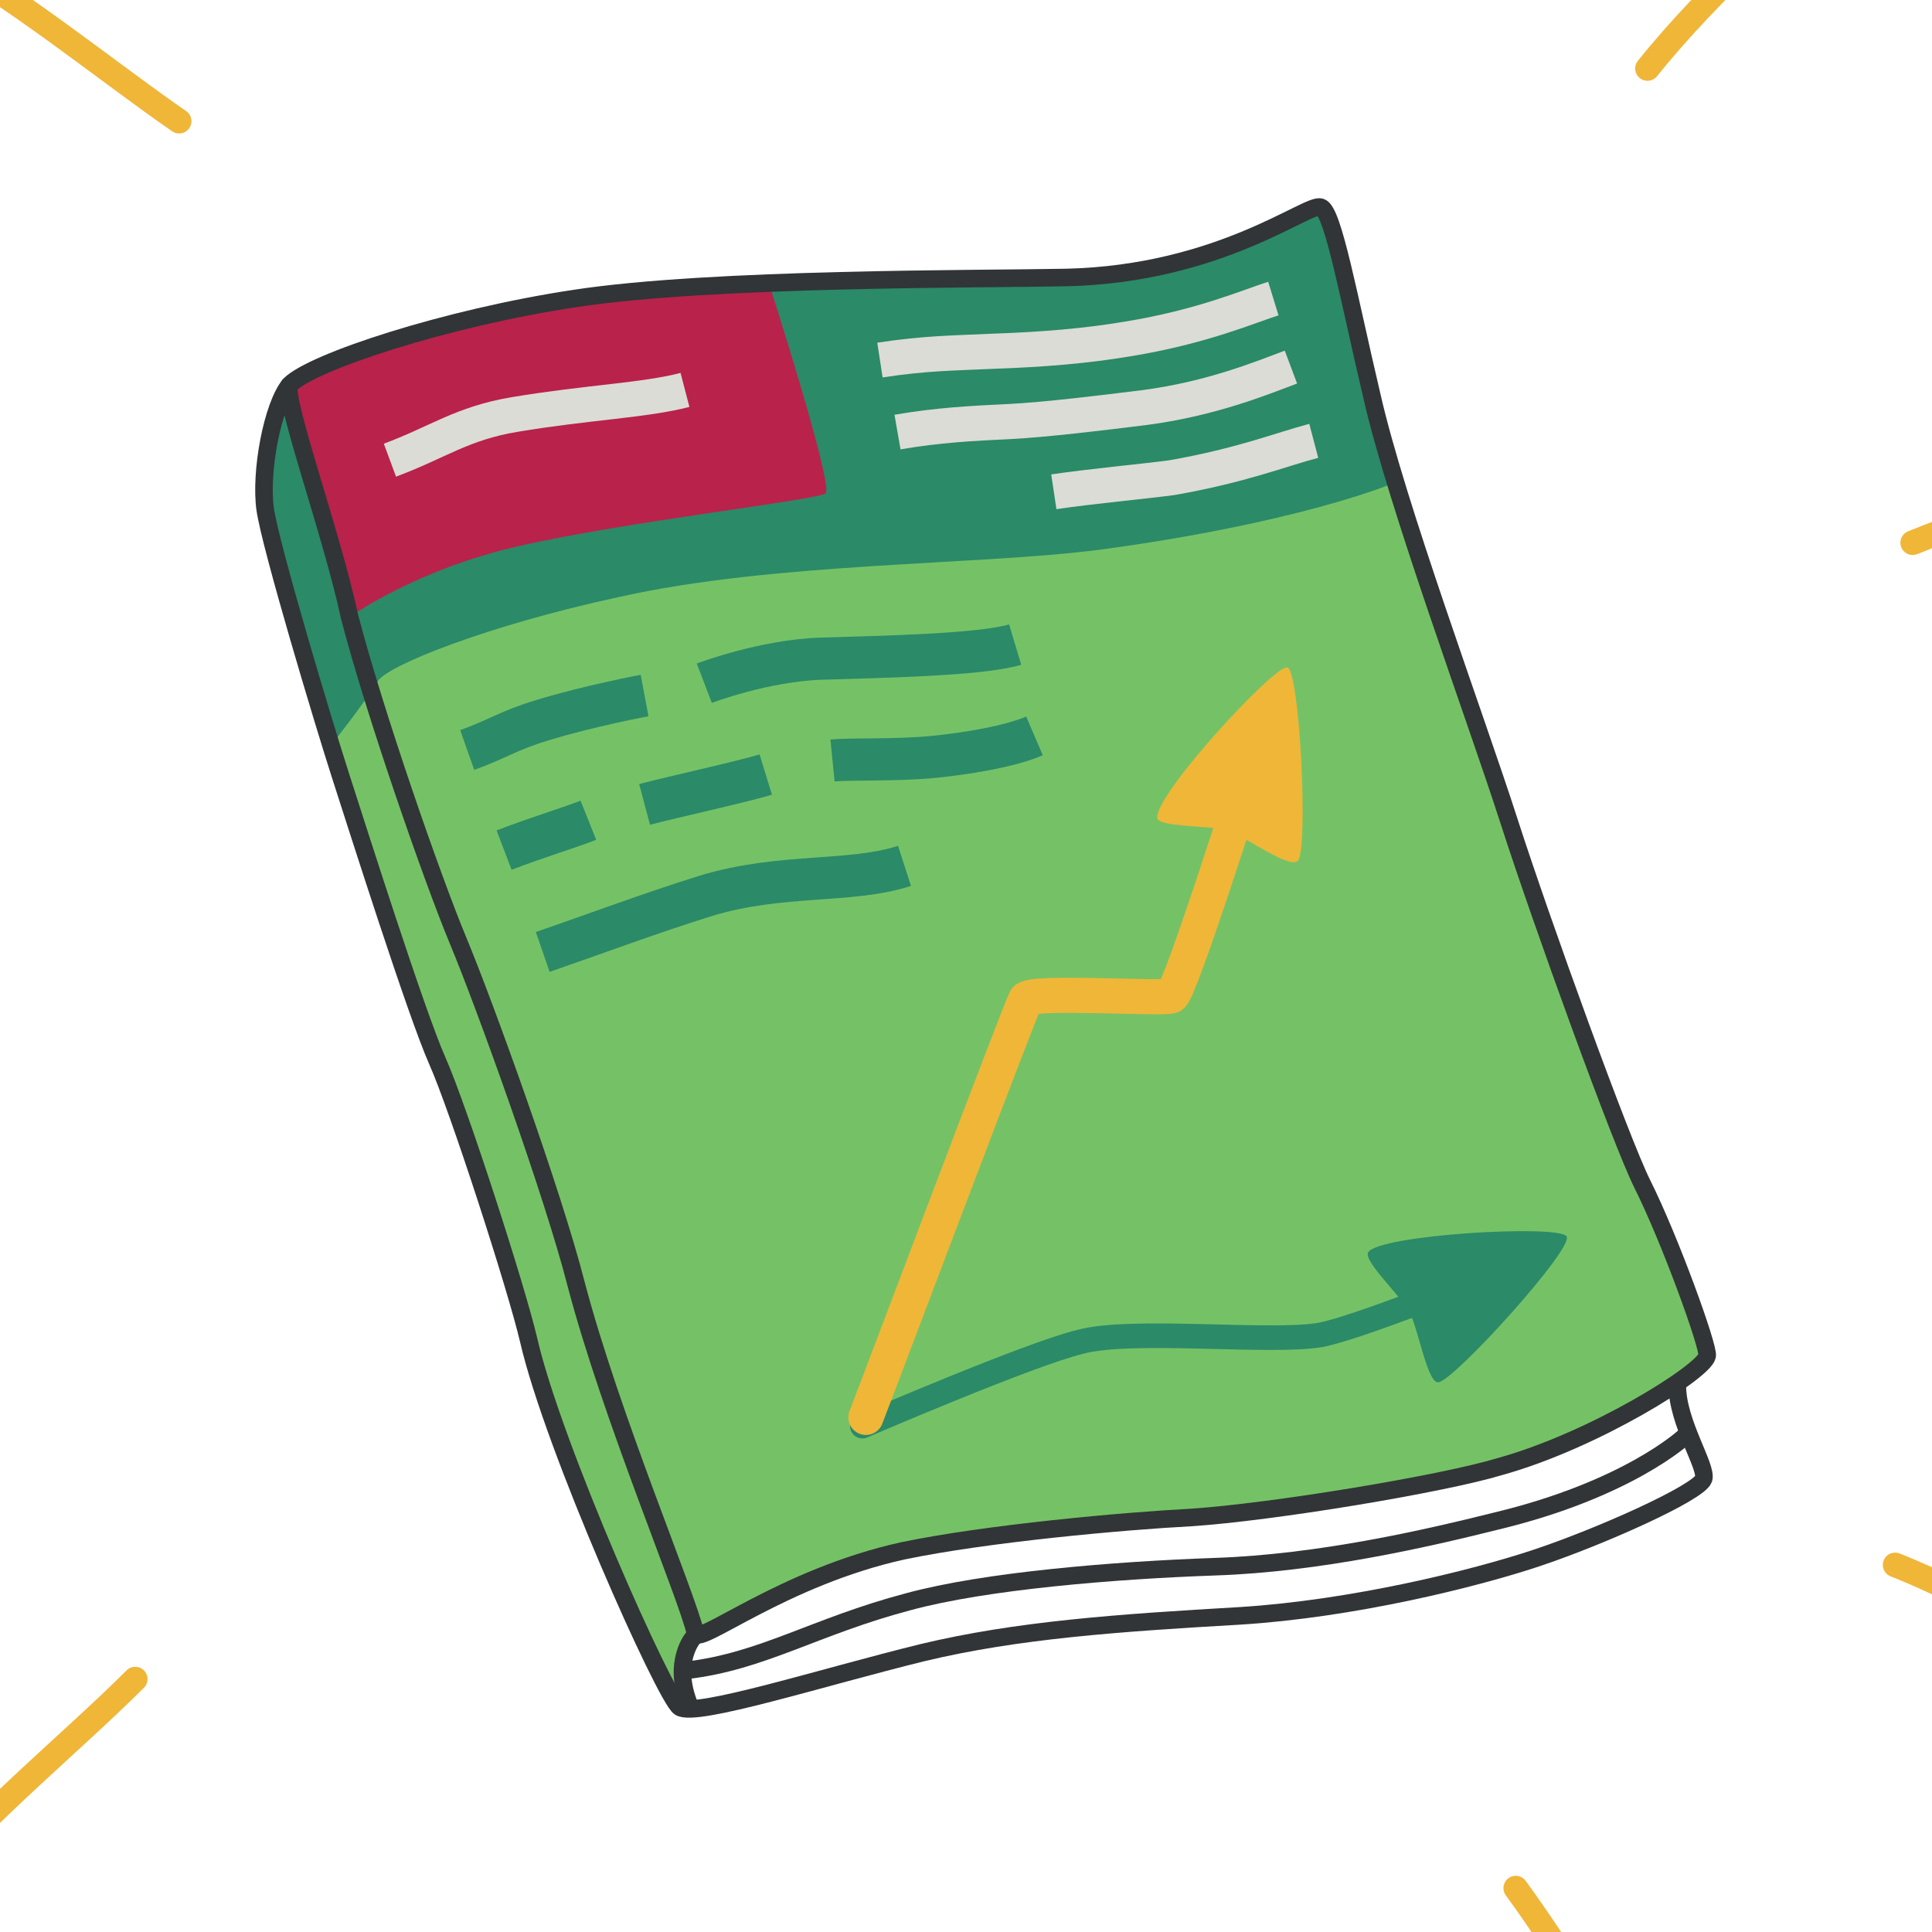 <?xml version="1.0" encoding="utf-8"?>
<!-- Generator: Adobe Illustrator 22.1.0, SVG Export Plug-In . SVG Version: 6.00 Build 0)  -->
<svg version="1.1" id="icons" xmlns="http://www.w3.org/2000/svg" xmlns:xlink="http://www.w3.org/1999/xlink" x="0px" y="0px"
	 viewBox="0 0 110 110" style="enable-background:new 0 0 110 110;" xml:space="preserve">
<style type="text/css">
	.st0{fill:#75C266;}
	.st1{fill:#2B8A68;}
	.st2{fill:#B9224B;}
	.st3{fill:none;stroke:#313537;stroke-miterlimit:10;}
	.st4{fill:none;stroke:#DBDCD5;stroke-width:2;stroke-miterlimit:10;}
	.st5{fill:none;stroke:#2B8A68;stroke-width:2.4;stroke-miterlimit:10;}
	.st6{fill:none;stroke:#2B8A68;stroke-width:1.4;stroke-linecap:round;stroke-miterlimit:10;}
	.st7{fill:none;stroke:#F0B638;stroke-width:2;stroke-linecap:round;stroke-miterlimit:10;}
	.st8{fill:#F0B638;}
	.st9{fill:none;stroke:#F0B638;stroke-width:1.4;stroke-linecap:round;stroke-miterlimit:10;}
</style>
<g>
	<path class="st0" d="M16.5,21.9c1.3-1.3,8.9-3.8,16.2-4.9c7.8-1.2,23.2-1.1,28-1.2c8.8-0.2,13.8-4.3,14.5-4
		c0.7,0.2,1.6,5.2,2.9,10.7c1.4,6.2,5.9,18.3,7.8,24.2s6.4,18.3,7.6,20.7c1.6,3.2,3.8,9.3,3.7,9.8c-0.2,0.9-6.4,4.8-11.8,6.3
		c-3.3,1-13,2.6-17.6,2.9c-3.8,0.2-11.6,1.1-16.4,1.9c-3.5,0.6-10.7,4.8-11.6,4.8c-1,0-1.2,1.7-1.2,3.1c0,2.4-7.6-15-8.6-20.1
		c-1.1-5.7-6-17.6-6.8-19.6c-2.3-5.9-6.8-21.6-8.2-27.1C14.8,28,16,22.4,16.5,21.9z"/>
	<path class="st1" d="M18.8,42.5c0,0,1.9-2.4,2.7-3.7c0.5-0.9,6.3-3.2,13.7-4.8c8.9-2,20.4-1.8,27.4-2.7c11.2-1.5,16.5-3.7,16.5-3.7
		s-0.9-4.1-1.6-7.1c-0.6-2.7-1.3-9-2.3-8.7c-1,0.3-4.5,2.3-9.1,3.3s-16.8,0.9-21.9,1.1s-12.4,0.7-17.8,2.1
		c-6.1,1.6-9.9,3.4-10.3,4.8c-0.4,1.1-1,5-0.9,6.1C15.3,30.7,18.8,42.5,18.8,42.5z"/>
	<path class="st2" d="M20.1,35c0,0,3.7-2.6,9.4-3.9c6.1-1.4,16.8-2.6,17.5-3c0.5-0.4-3.2-11.9-3.2-11.9s-8,0.1-13.2,1.2
		c-6.4,1.4-14.1,3.5-14.1,5C16.5,23.2,20.1,35,20.1,35z"/>
	<path class="st3" d="M16.5,21.9c1.3-1.3,8.9-3.8,16.2-4.9c7.8-1.2,23.2-1.1,28-1.2c8.8-0.2,13.8-4.3,14.5-4
		c0.7,0.2,1.6,5.2,2.9,10.7c1.4,6.2,5.9,18.3,7.8,24.2s6.4,18.3,7.6,20.7c1.6,3.2,3.8,9.3,3.7,9.8c-0.2,0.9-6.4,4.8-11.8,6.3
		c-3.3,1-13,2.6-17.6,2.9c-3.8,0.2-11.6,0.9-16.4,1.9c-6.8,1.5-11.6,5.4-11.8,4.7c-0.5-2.2-4.8-12.3-6.8-19.9
		c-1.3-5.1-5.2-15.9-6.7-19.5c-1.5-3.6-4.8-13.1-6.2-18.5C18.9,30.4,16,22.4,16.5,21.9z"/>
	<path class="st3" d="M16.5,21.9c-1,1.2-1.7,5-1.4,7.1s3.3,12.1,4.3,15.2c1,3.1,4.3,13.5,5.5,16.2s4.5,12.9,5.2,15.9
		c1.4,6.1,7.8,20.4,8.6,20.9c0.9,0.6,8.1-1.7,13.8-3.1c5.4-1.3,11.2-1.7,18.1-2.1c6.4-0.4,13.3-2.1,16.9-3.3
		c3.6-1.2,9.2-3.7,9.5-4.5c0.2-0.7-1.5-3.2-1.5-5.3"/>
	<path class="st3" d="M39.3,97.2c-1.1-2.6,0.2-4,0.2-4"/>
	<path class="st3" d="M39.1,95.1c4.3-0.5,7.3-2.5,12.6-3.9c4.4-1.2,11.8-1.8,17.5-2c5.9-0.2,12-1.6,16-2.6
		c7.5-1.8,10.7-4.8,10.7-4.8"/>
	<path class="st4" d="M22.2,26.2c2.7-1,4.1-2.1,7.1-2.6c4.2-0.7,7.4-0.8,9.7-1.4"/>
	<path class="st4" d="M50.1,20.5c2.6-0.4,4.3-0.4,6.4-0.5c2.9-0.1,5.3-0.3,7.7-0.7c4.3-0.7,7-1.9,8.3-2.3"/>
	<path class="st4" d="M51.1,24.6c2.3-0.4,4.3-0.5,6.4-0.6c2-0.1,5.3-0.5,7.7-0.8c3.8-0.5,6.7-1.7,8.3-2.3"/>
	<path class="st4" d="M60,28c2-0.3,5.2-0.6,6.7-0.8c4-0.7,6.2-1.6,8.1-2.1"/>
	<path class="st5" d="M26.6,42.7c1.7-0.6,2.3-1.1,4.3-1.7c2.6-0.8,5.8-1.4,5.8-1.4"/>
	<path class="st5" d="M40.1,38.9c0,0,3.4-1.3,6.7-1.4c3.2-0.1,9-0.2,11-0.8"/>
	<path class="st5" d="M28.7,48.4c2.1-0.8,3.8-1.3,4.8-1.7"/>
	<path class="st5" d="M36.7,45.8c1.5-0.4,5.6-1.3,6.9-1.7"/>
	<path class="st5" d="M47.4,43.3c1-0.1,3.6,0,5.7-0.2c2-0.2,4.4-0.6,5.8-1.2"/>
	<path class="st5" d="M30.9,54.2c2.9-1,6.1-2.2,9.3-3.2c4.3-1.3,8.2-0.7,11.3-1.7"/>
	<path class="st6" d="M84.5,72.7c0,0-7.2,2.9-9.3,3.3c-2.8,0.5-10.8-0.4-13.7,0.4c-2.9,0.7-12.4,4.8-12.4,4.8"/>
	<path class="st7" d="M49.3,80.7c0.4-1,8.8-23.3,9.1-23.8s7.8,0,8.3-0.2c0.5-0.2,4.6-13.2,4.6-13.2"/>
	<path class="st8" d="M65.9,46.6c-0.3-1.2,6.7-8.8,7.4-8.6c0.7,0.2,1.2,10.3,0.6,11c-0.4,0.5-2.8-1.2-3.9-1.7
		C69.1,47,66,47.1,65.9,46.6z"/>
	<path class="st1" d="M77.9,71.3c0.6-1,10.9-1.6,11.3-0.9c0.4,0.7-6.4,8.2-7.3,8.3c-0.6,0.1-1.1-2.8-1.6-3.9
		C79.8,73.8,77.6,71.8,77.9,71.3z"/>
	<path class="st9" d="M69.7-3.8c1-5,2.9-11.4,3.3-17.1"/>
	<path class="st9" d="M106-8.6c-3.5,3.6-8.6,8-12.2,12.5"/>
	<path class="st9" d="M108.9,30.9c4.7-1.9,11.1-3.9,16.1-6.6"/>
	<path class="st9" d="M10.2,6.9C6,4,0.8-0.3-4.2-3"/>
	<path class="st9" d="M-2.6,39.4c-5.1-0.2-11.7-1.1-17.4-0.7"/>
	<path class="st9" d="M22.6,128.4c1.8-4.7,4.8-10.7,6.3-16.2"/>
	<path class="st9" d="M86.3,107.5c3,4.1,6.3,9.9,10.1,14.2"/>
	<path class="st9" d="M57.1,131.7c0.2-5.1,0.8-11.5,0.4-17.3"/>
	<path class="st9" d="M7.7,95.6c-3.6,3.6-8.8,7.8-12.4,12.2"/>
	<path class="st9" d="M123.3,97.2c-4.5-2.3-10.1-6-15.4-8.1"/>
	<path class="st9" d="M112.6,60.2c5.1,0.1,11.7,0.9,17.4,0.3"/>
	<path class="st9" d="M35-21.3c1.4,3.6,2.9,13.5,3.8,16.9"/>
	<path class="st9" d="M-18.3,75.4c3.4-1.8,13.2-4.3,16.4-5.6"/>
</g>
</svg>
